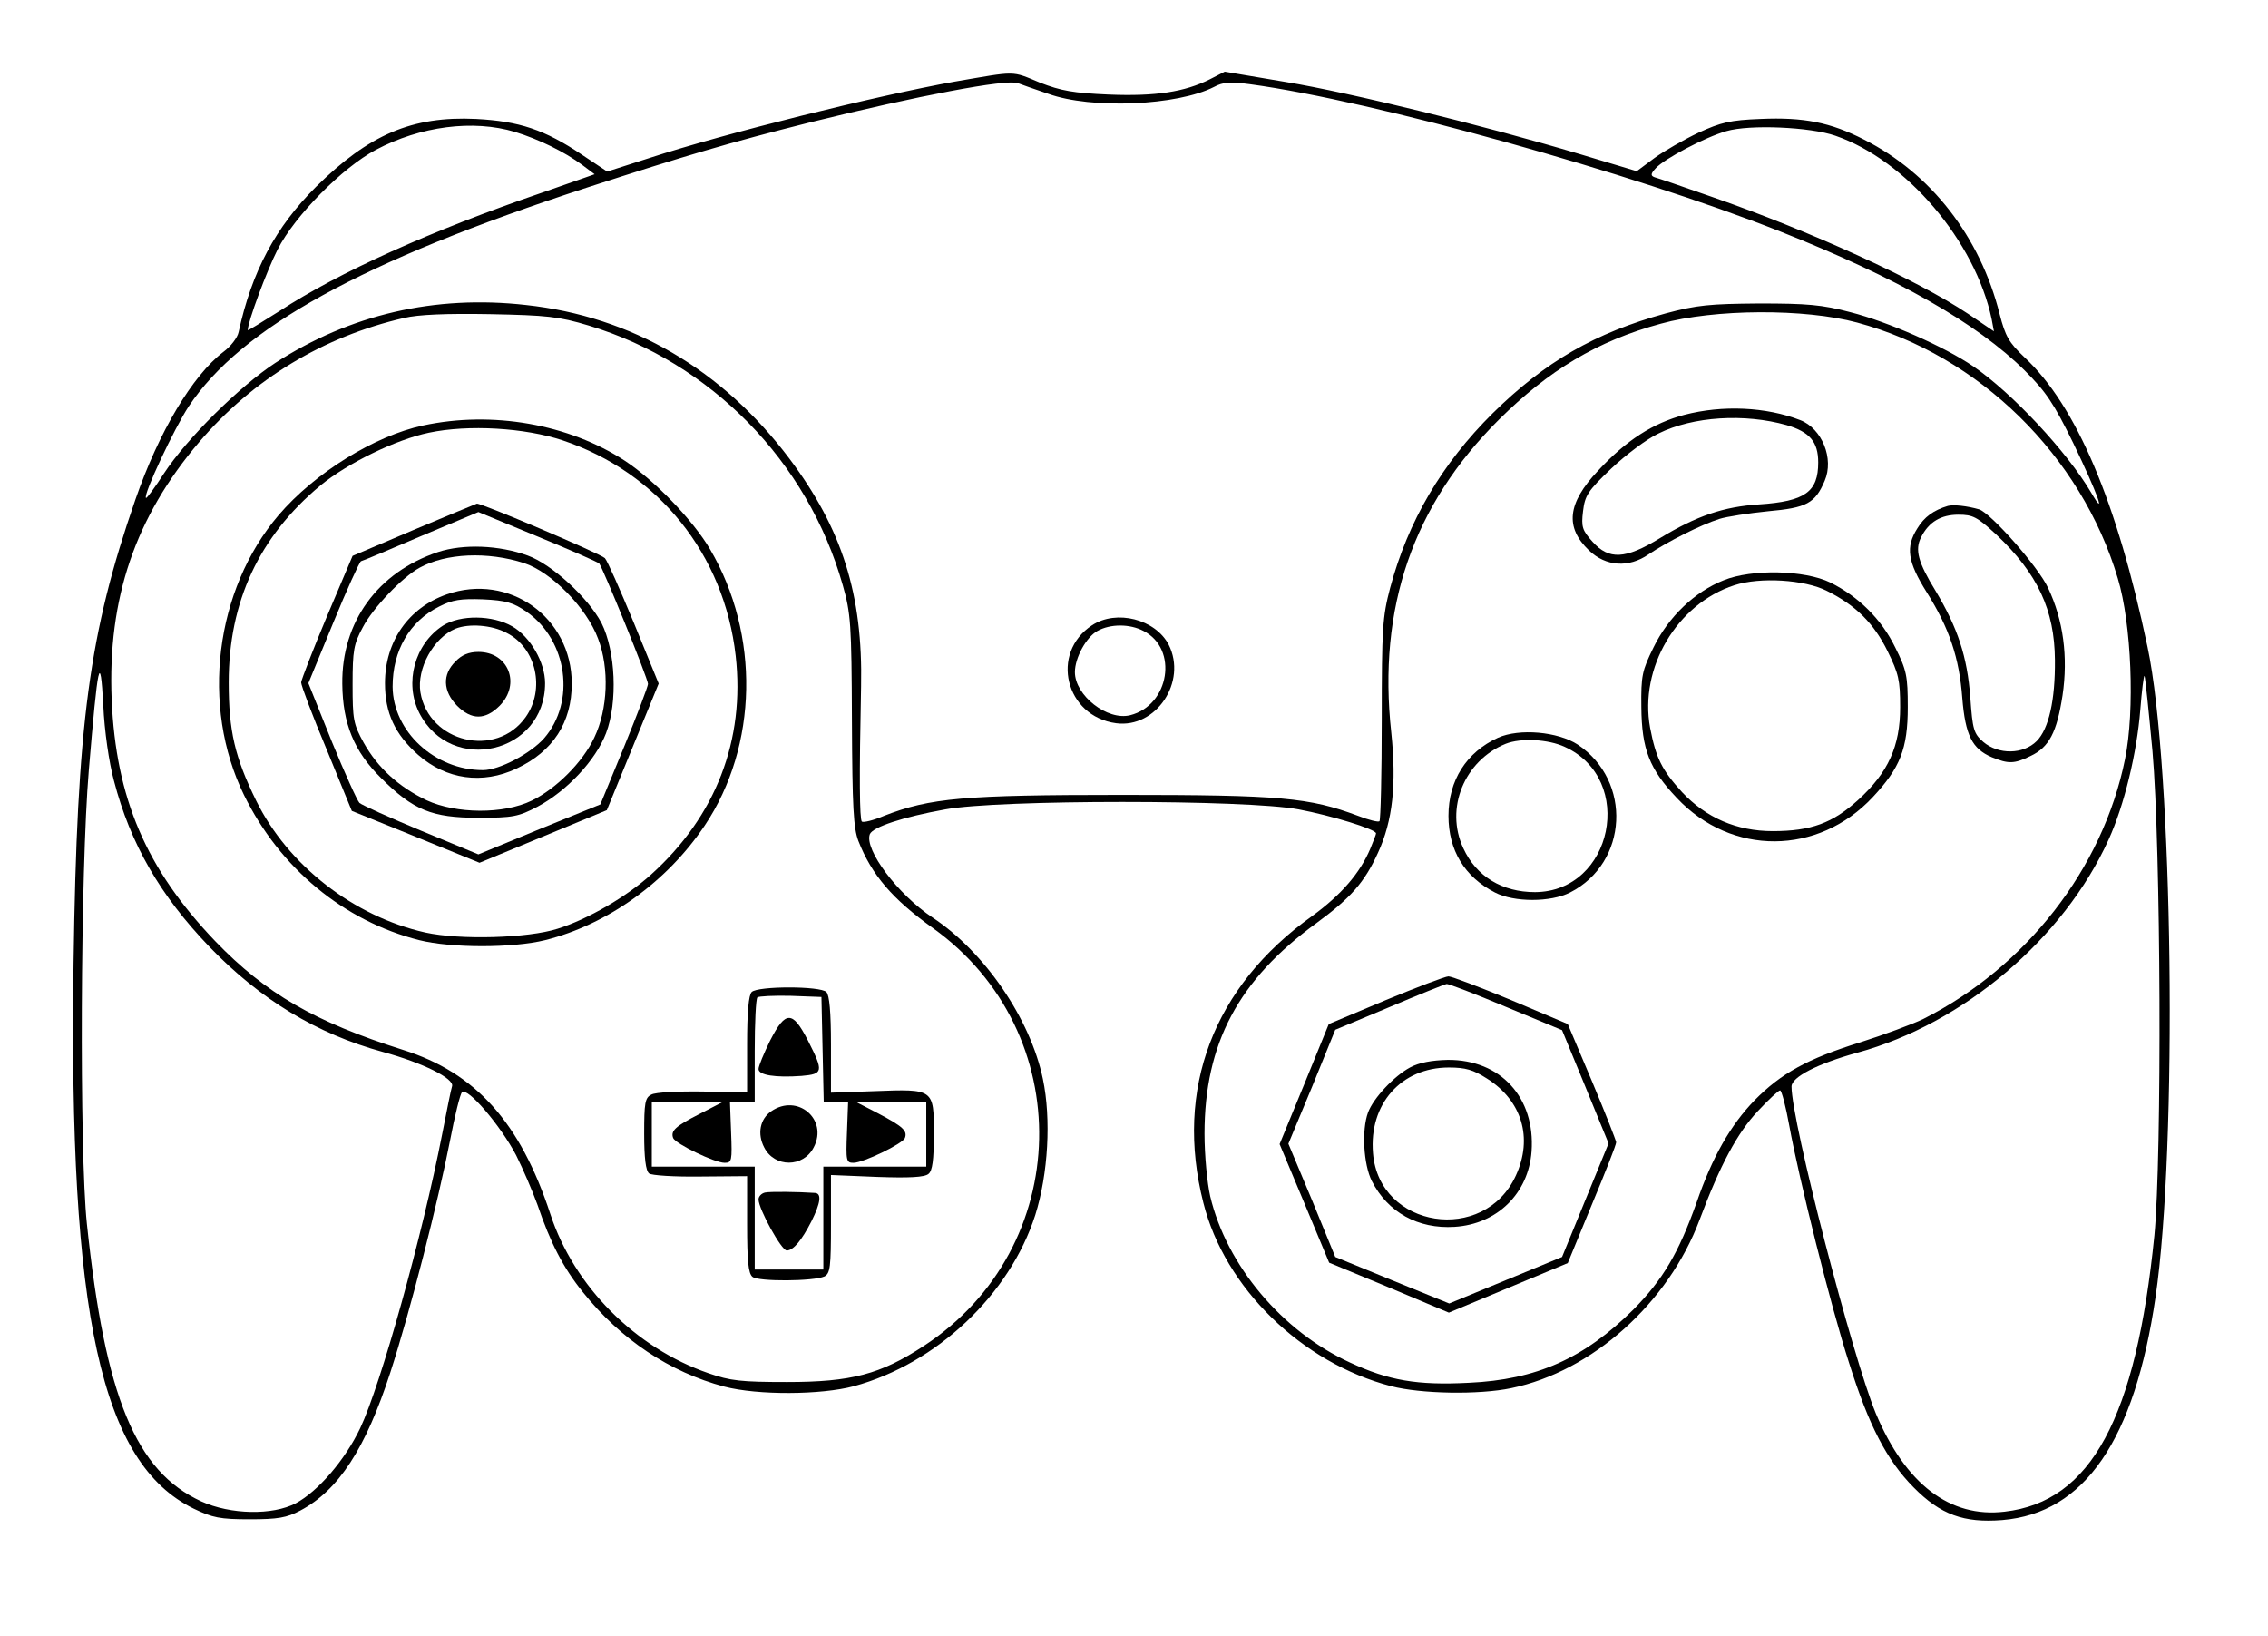<?xml version="1.0" standalone="no"?>
<!DOCTYPE svg PUBLIC "-//W3C//DTD SVG 20010904//EN"
 "http://www.w3.org/TR/2001/REC-SVG-20010904/DTD/svg10.dtd">
<svg version="1.0" xmlns="http://www.w3.org/2000/svg"
 width="595pt" height="429pt" viewBox="0 0 595 429"
 preserveAspectRatio="xMidYMid meet">
<g transform="translate(0,429) scale(0.1,-0.1)"
fill="#000000" stroke="none">
<path d="M2505 4076 c-205 -37 -601 -135 -803 -201 l-109 -35 -66 44 c-98 66
-165 88 -278 94 -168 8 -281 -41 -420 -178 -106 -106 -168 -221 -203 -381 -3
-15 -21 -38 -40 -52 -81 -62 -169 -209 -231 -388 -121 -349 -153 -583 -162
-1214 -13 -925 72 -1313 315 -1432 50 -24 69 -28 147 -28 74 0 97 4 133 23
100 53 171 162 236 362 52 160 125 446 157 610 12 63 26 120 31 125 14 15 101
-87 142 -165 18 -36 43 -94 56 -130 34 -100 68 -166 119 -229 100 -125 228
-210 371 -248 88 -23 254 -22 340 1 217 59 409 240 476 449 34 108 42 252 20
357 -33 158 -153 333 -289 423 -92 61 -180 179 -165 219 8 19 87 45 198 65
139 26 791 26 927 0 85 -16 203 -52 203 -63 0 -3 -7 -20 -15 -40 -27 -64 -76
-121 -153 -177 -259 -185 -361 -454 -285 -752 56 -223 258 -420 493 -481 77
-20 229 -23 315 -5 212 44 412 223 494 442 53 142 99 228 153 285 28 30 54 54
58 54 4 0 15 -42 24 -92 25 -138 109 -475 157 -623 52 -165 99 -255 169 -326
71 -72 132 -94 233 -86 216 18 347 209 402 585 58 394 46 1390 -21 1705 -80
381 -187 633 -323 760 -41 39 -50 55 -65 113 -51 203 -180 369 -356 458 -88
45 -158 59 -271 54 -80 -3 -104 -9 -163 -36 -38 -18 -90 -48 -115 -66 l-47
-35 -150 45 c-248 74 -601 161 -771 189 l-160 27 -39 -20 c-66 -33 -142 -45
-265 -40 -93 4 -126 10 -180 31 -77 32 -60 31 -224 3z m245 -32 c113 -41 339
-31 435 18 24 13 43 14 95 7 325 -44 1000 -232 1390 -386 308 -122 517 -241
642 -365 56 -56 76 -86 127 -190 64 -133 89 -202 47 -130 -63 107 -208 262
-309 331 -76 52 -224 117 -322 142 -75 20 -115 23 -240 23 -129 -1 -163 -4
-245 -26 -186 -51 -317 -127 -454 -262 -134 -133 -222 -283 -269 -458 -20 -76
-22 -105 -22 -345 0 -144 -3 -264 -6 -267 -3 -3 -28 3 -56 14 -128 48 -203 55
-618 55 -417 0 -505 -8 -626 -55 -28 -12 -54 -18 -58 -15 -6 7 -7 114 -2 355
5 241 -50 413 -188 597 -176 234 -414 373 -691 403 -239 27 -462 -25 -658
-152 -93 -61 -232 -198 -292 -290 -24 -37 -45 -66 -47 -64 -8 8 75 184 112
240 137 206 454 381 1045 574 259 84 374 118 585 171 283 70 515 114 545 103
8 -3 44 -16 80 -28z m-1399 -100 c62 -19 130 -52 177 -87 l32 -24 -137 -48
c-292 -100 -534 -209 -690 -311 -46 -29 -83 -52 -83 -50 0 22 50 156 78 211
45 89 171 216 258 262 117 62 255 80 365 47z m3464 -10 c186 -64 367 -277 410
-481 l6 -32 -68 46 c-133 89 -416 218 -673 307 -74 26 -141 49 -149 51 -11 4
-11 9 3 24 23 25 129 81 185 97 61 18 220 11 286 -12z m57 -490 c320 -86 588
-349 684 -671 36 -119 45 -347 19 -474 -58 -287 -260 -546 -530 -682 -27 -13
-102 -41 -165 -61 -138 -43 -207 -81 -277 -152 -63 -65 -111 -149 -152 -268
-47 -132 -88 -202 -166 -281 -129 -128 -254 -184 -432 -192 -135 -7 -210 6
-311 53 -179 82 -324 255 -367 436 -8 35 -15 108 -15 164 0 237 89 404 294
553 90 66 126 107 161 184 39 84 49 181 35 315 -36 328 57 597 282 821 131
130 259 207 425 252 141 39 378 40 515 3z m-3327 -8 c320 -97 574 -356 666
-681 21 -74 23 -101 24 -355 1 -228 4 -282 17 -316 35 -89 89 -152 195 -228
382 -273 370 -839 -23 -1096 -114 -75 -191 -95 -359 -95 -120 0 -149 3 -206
23 -192 66 -353 228 -415 417 -79 241 -196 371 -386 431 -233 74 -361 148
-493 285 -182 190 -261 376 -272 634 -11 265 62 479 230 676 141 165 325 276
537 325 37 9 112 12 225 10 150 -3 180 -6 260 -30z m-1246 -1194 c43 -165 121
-301 251 -436 133 -138 282 -228 454 -275 106 -29 188 -70 182 -90 -3 -9 -14
-65 -26 -126 -52 -267 -161 -657 -215 -771 -40 -84 -111 -166 -169 -197 -61
-32 -171 -30 -248 5 -172 79 -252 273 -300 728 -20 190 -17 927 5 1189 24 286
30 314 38 171 3 -67 15 -150 28 -198z m5348 77 c22 -250 25 -1061 5 -1269 -48
-479 -166 -699 -393 -725 -143 -17 -260 72 -338 258 -62 151 -221 765 -221
857 0 25 68 60 173 89 278 76 541 299 659 559 41 90 74 227 83 340 4 51 9 91
11 89 2 -2 11 -91 21 -198z"/>
<path d="M2865 2650 c-111 -73 -70 -239 63 -257 105 -14 187 109 138 206 -35
67 -137 93 -201 51z m135 -15 c92 -47 68 -195 -35 -221 -60 -15 -145 52 -145
113 0 38 30 92 59 108 34 19 85 19 121 0z"/>
<path d="M4419 3202 c-83 -22 -153 -67 -227 -147 -80 -85 -87 -148 -23 -209
44 -42 104 -46 156 -10 49 33 138 78 186 93 19 6 77 15 127 20 102 9 124 21
149 80 25 58 -7 137 -64 159 -90 35 -204 40 -304 14z m268 -27 c61 -18 83 -44
83 -98 0 -77 -34 -102 -155 -110 -93 -6 -164 -30 -261 -89 -90 -55 -133 -57
-176 -9 -27 30 -30 39 -25 80 5 41 12 53 74 112 38 36 94 78 124 92 91 45 226
53 336 22z"/>
<path d="M5110 2963 c-37 -11 -62 -29 -80 -59 -31 -49 -26 -87 25 -168 59 -94
85 -171 93 -277 8 -98 26 -133 77 -155 44 -18 59 -18 102 3 49 23 69 62 84
159 15 101 2 198 -38 282 -26 56 -151 197 -181 206 -31 9 -67 13 -82 9z m127
-75 c109 -103 153 -198 154 -329 1 -105 -16 -181 -48 -213 -35 -35 -100 -36
-140 -2 -25 22 -28 32 -34 117 -8 107 -33 182 -91 279 -46 75 -55 108 -38 141
20 40 52 59 98 59 38 0 49 -6 99 -52z"/>
<path d="M4522 2768 c-76 -30 -145 -96 -184 -176 -30 -61 -33 -74 -32 -157 1
-110 21 -162 93 -238 144 -153 371 -151 514 2 72 77 92 127 92 236 0 82 -3 97
-33 157 -36 74 -96 133 -170 170 -68 33 -206 36 -280 6z m271 -28 c76 -38 123
-85 159 -158 29 -59 33 -76 33 -147 0 -102 -31 -171 -110 -243 -67 -61 -124
-82 -224 -82 -95 0 -175 35 -238 102 -54 59 -69 91 -84 169 -29 157 70 325
221 374 67 22 184 15 243 -15z"/>
<path d="M3930 2355 c-83 -38 -130 -112 -130 -205 0 -90 42 -160 122 -201 50
-26 146 -26 197 0 153 78 163 293 20 388 -52 34 -153 43 -209 18z m175 -24
c187 -85 126 -380 -78 -381 -86 0 -154 41 -188 115 -49 105 3 230 111 274 40
16 112 12 155 -8z"/>
<path d="M3636 1667 l-150 -63 -64 -157 -65 -158 65 -155 65 -156 157 -65 157
-66 156 65 156 65 63 153 c35 84 64 157 64 164 -1 6 -29 78 -64 161 l-63 149
-149 63 c-82 34 -156 62 -164 62 -8 0 -82 -28 -164 -62z m315 -18 l147 -61 61
-148 61 -149 -61 -149 -61 -149 -148 -61 -148 -61 -150 61 -149 61 -61 149
-62 148 62 149 61 150 141 59 c78 33 145 60 151 61 5 1 75 -26 156 -60z"/>
<path d="M3699 1490 c-41 -22 -96 -80 -110 -118 -17 -46 -12 -136 10 -180 42
-82 121 -126 217 -120 112 7 194 88 202 198 10 141 -81 241 -220 240 -42 -1
-75 -7 -99 -20z m202 -29 c92 -58 121 -156 76 -254 -83 -182 -359 -139 -375
58 -11 129 74 225 199 225 44 0 64 -6 100 -29z"/>
<path d="M1110 3174 c-127 -27 -284 -124 -379 -235 -167 -196 -205 -501 -91
-734 94 -192 262 -331 460 -381 84 -21 245 -21 330 0 164 41 320 153 419 301
140 209 145 501 14 724 -45 77 -147 182 -223 232 -148 97 -349 132 -530 93z
m366 -39 c251 -84 424 -299 454 -565 25 -221 -52 -421 -222 -574 -63 -57 -165
-117 -245 -142 -78 -25 -256 -30 -347 -10 -188 42 -361 177 -444 346 -56 114
-72 183 -72 310 0 212 80 383 241 517 72 59 198 120 284 138 104 22 252 13
351 -20z"/>
<path d="M1085 2900 l-160 -68 -67 -158 c-37 -88 -67 -166 -68 -174 0 -8 30
-88 67 -176 l66 -161 168 -68 167 -68 167 69 167 69 68 166 68 166 -65 159
c-36 87 -70 164 -76 170 -12 12 -325 145 -336 143 -3 -1 -78 -32 -166 -69z
m487 -88 c9 -10 128 -302 128 -316 0 -6 -28 -80 -62 -163 l-63 -153 -160 -65
-160 -66 -150 62 c-82 34 -155 67 -162 73 -6 6 -39 79 -73 162 l-61 152 65
158 c36 88 69 160 73 162 5 1 76 31 158 66 l150 63 155 -64 c85 -35 158 -67
162 -71z"/>
<path d="M1149 2842 c-158 -53 -253 -183 -251 -346 1 -104 31 -177 101 -246
85 -85 134 -105 256 -105 91 0 105 3 155 29 77 41 153 122 180 193 31 82 25
215 -12 289 -35 66 -130 154 -194 177 -74 27 -168 31 -235 9z m226 -29 c71
-23 164 -117 194 -198 30 -78 26 -185 -10 -260 -30 -64 -100 -134 -164 -165
-74 -36 -198 -35 -276 1 -73 35 -128 85 -165 151 -27 49 -29 61 -29 153 0 89
3 106 27 150 26 50 103 131 149 156 69 38 178 43 274 12z"/>
<path d="M1172 2731 c-100 -35 -162 -123 -162 -233 0 -78 26 -134 87 -188 74
-65 169 -78 258 -36 96 45 145 121 145 223 0 174 -165 291 -328 234z m210 -46
c107 -75 129 -236 45 -332 -36 -40 -117 -83 -160 -83 -126 0 -236 101 -237
219 0 94 44 171 122 210 35 18 57 21 115 19 60 -3 79 -8 115 -33z"/>
<path d="M1162 2649 c-74 -48 -102 -150 -62 -229 84 -164 330 -106 330 78 0
55 -39 122 -86 149 -52 30 -136 31 -182 2z m167 -19 c78 -39 102 -148 50 -221
-77 -109 -254 -67 -276 65 -10 62 34 143 92 167 35 14 95 10 134 -11z"/>
<path d="M1195 2555 c-35 -34 -33 -78 4 -116 38 -38 74 -38 112 0 56 57 23
141 -56 141 -25 0 -44 -8 -60 -25z"/>
<path d="M1972 1688 c-8 -8 -12 -53 -12 -137 l0 -126 -116 2 c-64 1 -125 -2
-135 -8 -17 -8 -19 -22 -19 -103 0 -63 4 -97 13 -104 6 -5 66 -9 135 -8 l122
1 0 -126 c0 -95 3 -129 14 -138 15 -13 161 -12 189 1 15 8 17 25 17 137 l0
129 121 -5 c84 -3 125 -1 135 8 10 8 14 36 14 105 0 118 0 118 -156 112 l-114
-4 0 126 c0 85 -4 130 -12 138 -16 16 -180 16 -196 0z m186 -150 l3 -138 32 0
32 0 -3 -80 c-3 -75 -2 -80 17 -80 26 0 129 50 135 65 7 19 -5 30 -69 64 l-60
31 93 0 92 0 0 -85 0 -85 -135 0 -135 0 0 -135 0 -135 -90 0 -90 0 0 135 0
135 -135 0 -135 0 0 85 0 85 93 0 92 -1 -60 -31 c-63 -32 -76 -44 -69 -63 6
-15 109 -65 135 -65 19 0 20 5 17 80 l-3 80 33 0 32 0 0 133 c0 74 3 137 7
141 4 3 43 5 87 4 l81 -3 3 -137z"/>
<path d="M2020 1560 c-16 -33 -30 -66 -30 -74 0 -16 44 -23 113 -18 57 5 58
11 17 92 -22 43 -36 60 -50 60 -14 0 -28 -17 -50 -60z"/>
<path d="M2023 1375 c-29 -20 -37 -59 -18 -95 27 -53 103 -53 130 1 38 73 -43
142 -112 94z"/>
<path d="M2007 1162 c-9 -2 -17 -10 -17 -18 0 -25 60 -134 74 -134 17 0 39 26
65 77 24 48 27 73 9 74 -45 3 -117 4 -131 1z"/>
</g>
</svg>
